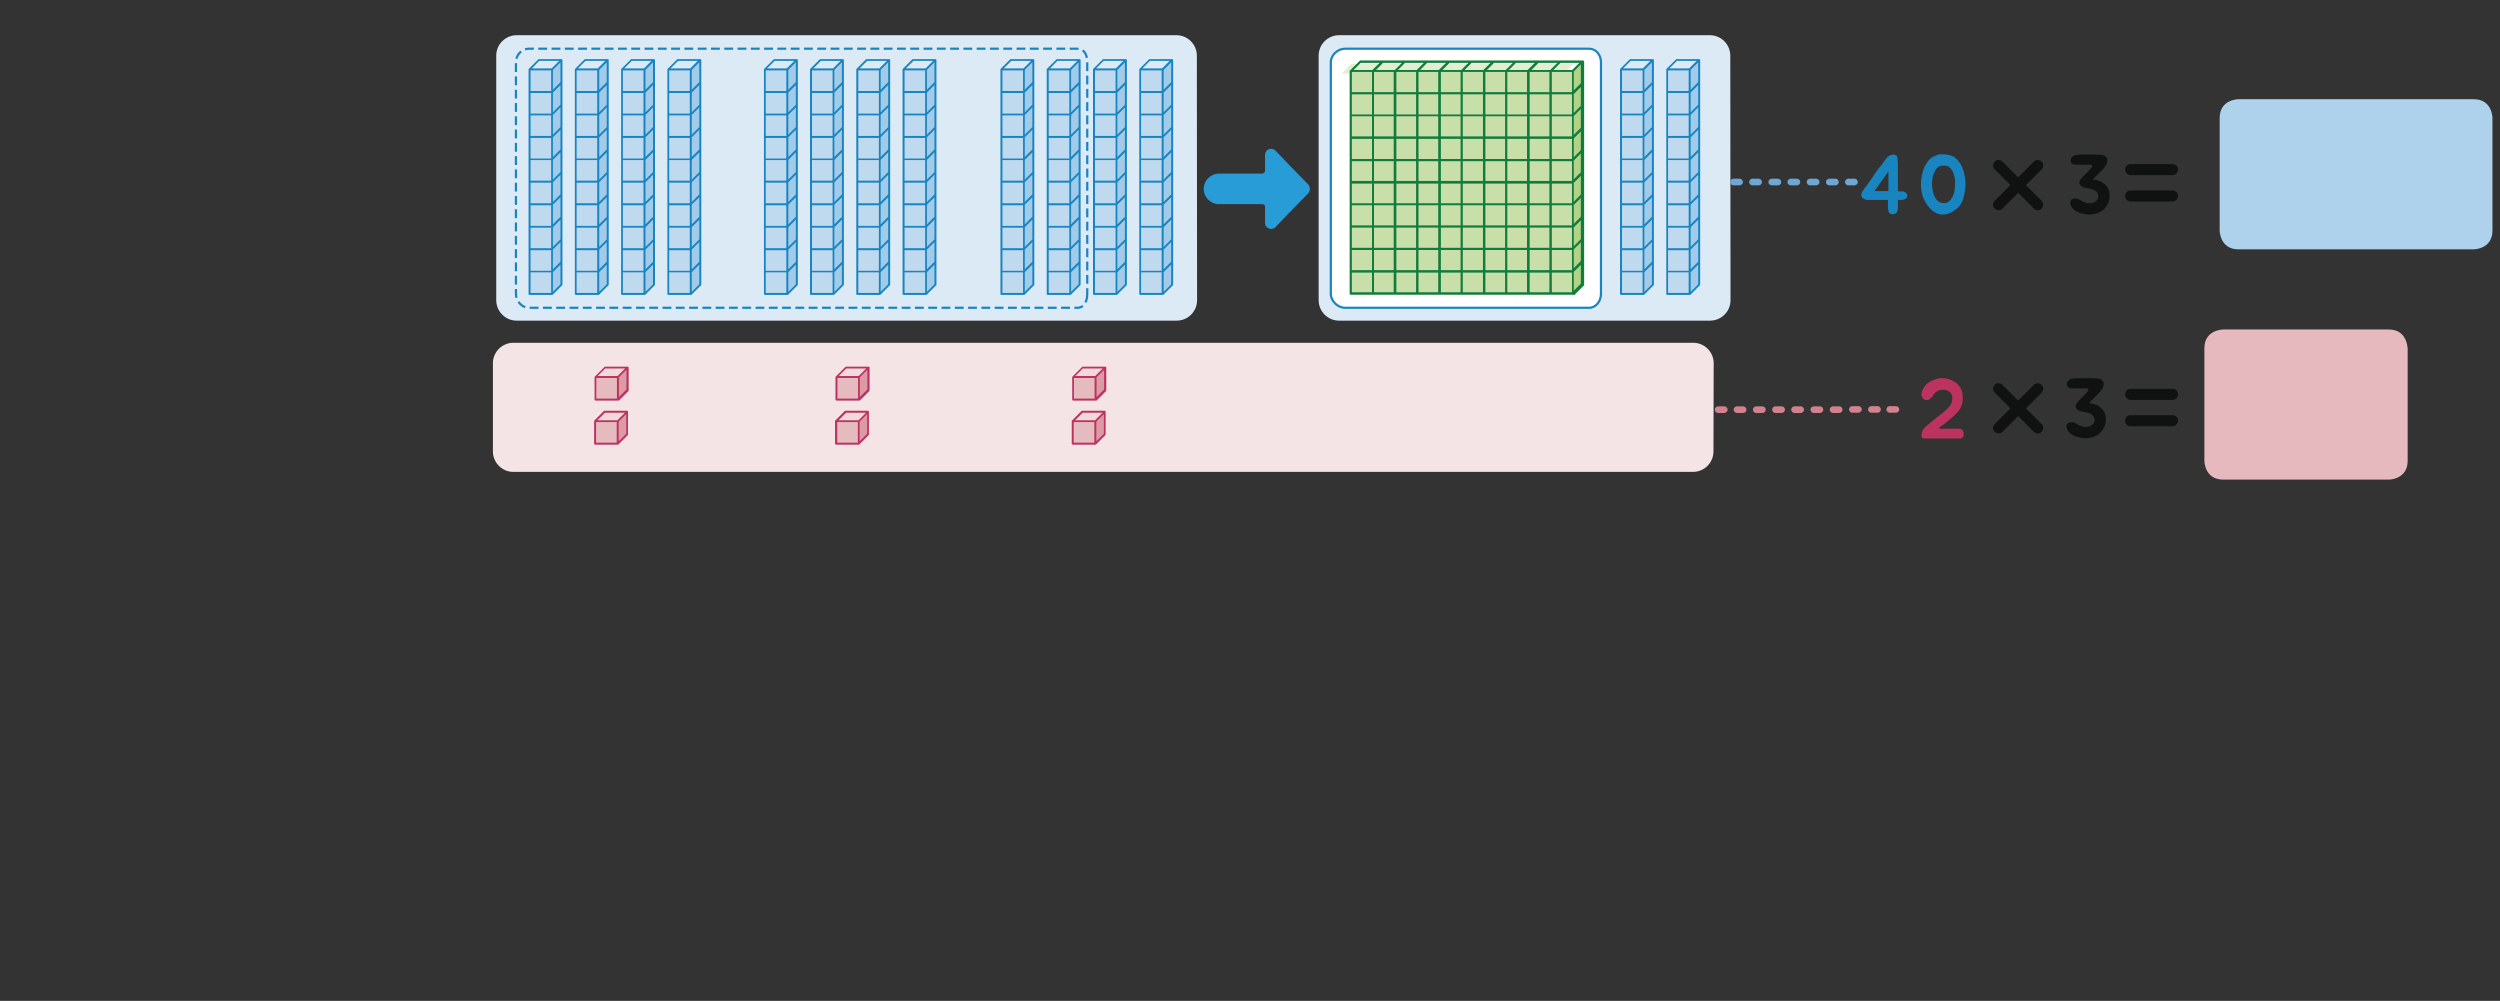 <?xml version="1.0" encoding="utf-8"?>
<!-- Generator: Adobe Illustrator 23.0.0, SVG Export Plug-In . SVG Version: 6.00 Build 0)  -->
<svg version="1.1" id="Layer_1" xmlns="http://www.w3.org/2000/svg" xmlns:xlink="http://www.w3.org/1999/xlink" x="0px" y="0px"
	 width="1129px" height="452px" viewBox="0 0 1129 452" style="enable-background:new 0 0 1129 452;" xml:space="preserve">
<rect x="0" y="0" width="1129" height="452" fill="#333333" stroke="none"/>
<path style="fill:#F4E4E5;" d="M773.8,203.9c0,5.1-4.2,9.2-9.2,9.2H231.8c-5.1,0-9.2-4.2-9.2-9.2V164c0-5.1,4.2-9.2,9.2-9.2h532.9
	c5.1,0,9.2,4.2,9.2,9.2L773.8,203.9L773.8,203.9z"/>
<path style="fill:#DCEAF6;" d="M540.6,135.6c0,5.1-4.2,9.2-9.2,9.2H233.3c-5.1,0-9.2-4.2-9.2-9.2V25.1c0-5.1,4.2-9.2,9.2-9.2h298
	c5.1,0,9.2,4.2,9.2,9.2L540.6,135.6L540.6,135.6L540.6,135.6z"/>
<path style="fill:#DCEAF6;" d="M781.5,135.6c0,5.1-4.2,9.2-9.2,9.2H604.7c-5.1,0-9.2-4.2-9.2-9.2V25.1c0-5.1,4.2-9.2,9.2-9.2h167.5
	c5.1,0,9.2,4.2,9.2,9.2L781.5,135.6L781.5,135.6z"/>
<g>
	<rect x="268.7" y="190.2" style="fill:#E5BBBF;" width="10.2" height="10.2"/>
	<polygon style="fill:#DA9BA5;" points="278.9,200.4 283.2,196.1 283.2,185.9 278.9,190.2 	"/>
	<polygon style="fill:#F0DADB;" points="278.9,190.2 283.2,185.9 273,185.9 268.7,190.2 	"/>
	<path style="fill:#BD3360;" d="M278.9,200.8L278.9,200.8h-10.2c-0.2,0-0.4-0.2-0.4-0.4v-10.2c0-0.1,0-0.2,0.1-0.3l4.3-4.3
		c0.1-0.1,0.2-0.1,0.3-0.1h10.2c0.2,0,0.3,0.1,0.4,0.3c0,0.1,0,0.1,0,0.2l0,0v10.2c0,0.1,0,0.2-0.1,0.3l-4.3,4.3l0,0l0,0l0,0
		C279.2,200.8,279.1,200.8,278.9,200.8C279,200.8,279,200.8,278.9,200.8L278.9,200.8C279,200.8,279,200.8,278.9,200.8z M269.2,199.9
		h9.3v-9.3h-9.3V199.9z M279.4,190.4v8.9l3.4-3.4V187L279.4,190.4z M270.8,189.8h8l3.4-3.4h-9l-3.4,3.4H270.8z"/>
	<rect x="268.9" y="170.2" style="fill:#E5BBBF;" width="10.2" height="10.2"/>
	<polygon style="fill:#DA9BA5;" points="279.1,180.4 283.4,176.1 283.4,165.9 279.1,170.2 	"/>
	<polygon style="fill:#F0DADB;" points="279.1,170.2 283.4,165.9 273.2,165.9 268.9,170.2 	"/>
	<path style="fill:#BD3360;" d="M279.1,180.9L279.1,180.9h-10.2c-0.2,0-0.4-0.2-0.4-0.4v-10.2l0,0l0,0c0-0.1,0.1-0.3,0.2-0.3
		l4.3-4.3c0.1-0.1,0.2-0.1,0.3-0.1h10.2c0.2,0,0.3,0.1,0.4,0.3c0,0.1,0,0.1,0,0.2l0,0v10.2c0,0.1,0,0.2-0.1,0.3l-4.3,4.3
		c0,0,0,0-0.1,0.1l0,0l0,0C279.3,180.8,279.2,180.9,279.1,180.9L279.1,180.9z M269.3,180h9.3v-9.3h-9.3V180z M279.5,170.4v8.9
		l3.4-3.4V167L279.5,170.4z M269.9,169.8h9l3.4-3.4h-9L269.9,169.8z"/>
</g>
<g>
	<rect x="377.6" y="190.2" style="fill:#E5BBBF;" width="10.2" height="10.2"/>
	<polygon style="fill:#DA9BA5;" points="387.7,200.4 392,196.1 392,185.9 387.7,190.2 	"/>
	<polygon style="fill:#F0DADB;" points="387.7,190.2 392,185.9 381.9,185.9 377.6,190.2 	"/>
	<path style="fill:#BD3360;" d="M387.7,200.8L387.7,200.8h-10.2c-0.2,0-0.4-0.2-0.4-0.4v-10.2c0-0.1,0-0.2,0.1-0.3l4.3-4.3
		c0.1-0.1,0.2-0.1,0.3-0.1H392c0.2,0,0.3,0.1,0.4,0.3c0,0.1,0,0.1,0,0.2l0,0v10.2c0,0.1,0,0.2-0.1,0.3l-4.3,4.3l0,0l0,0l0,0
		C388,200.8,387.9,200.8,387.7,200.8C387.8,200.8,387.8,200.8,387.7,200.8L387.7,200.8C387.8,200.8,387.8,200.8,387.7,200.8z
		 M378.1,199.9h9.3v-9.3h-9.3V199.9z M388.2,190.4v8.9l3.4-3.4V187L388.2,190.4z M379.7,189.8h8l3.4-3.4h-9l-3.4,3.4H379.7z"/>
	<rect x="377.8" y="170.2" style="fill:#E5BBBF;" width="10.2" height="10.2"/>
	<polygon style="fill:#DA9BA5;" points="387.9,180.4 392.2,176.1 392.2,165.9 387.9,170.2 	"/>
	<polygon style="fill:#F0DADB;" points="387.9,170.2 392.2,165.9 382.1,165.9 377.8,170.2 	"/>
	<path style="fill:#BD3360;" d="M387.9,180.9L387.9,180.9h-10.2c-0.2,0-0.4-0.2-0.4-0.4v-10.2l0,0l0,0c0-0.1,0.1-0.3,0.2-0.3
		l4.3-4.3c0.1-0.1,0.2-0.1,0.3-0.1h10.2c0.2,0,0.3,0.1,0.4,0.3c0,0.1,0,0.1,0,0.2l0,0v10.2c0,0.1,0,0.2-0.1,0.3l-4.3,4.3
		c0,0,0,0-0.1,0.1l0,0l0,0C388.1,180.8,388,180.9,387.9,180.9L387.9,180.9z M378.2,180h9.3v-9.3h-9.3V180z M388.3,170.4v8.9l3.4-3.4
		V167L388.3,170.4z M378.8,169.8h9l3.4-3.4h-9L378.8,169.8z"/>
</g>
<g>
	<rect x="484.4" y="190.2" style="fill:#E5BBBF;" width="10.2" height="10.2"/>
	<polygon style="fill:#DA9BA5;" points="494.6,200.4 498.9,196.1 498.9,185.9 494.6,190.2 	"/>
	<polygon style="fill:#F0DADB;" points="494.6,190.2 498.9,185.9 488.7,185.9 484.4,190.2 	"/>
	<path style="fill:#BD3360;" d="M494.6,200.8L494.6,200.8h-10.2c-0.2,0-0.4-0.2-0.4-0.4v-10.2c0-0.1,0-0.2,0.1-0.3l4.3-4.3
		c0.1-0.1,0.2-0.1,0.3-0.1h10.2c0.2,0,0.3,0.1,0.4,0.3c0,0.1,0,0.1,0,0.2l0,0v10.2c0,0.1,0,0.2-0.1,0.3l-4.3,4.3l0,0l0,0l0,0
		C494.9,200.8,494.8,200.8,494.6,200.8C494.7,200.8,494.7,200.8,494.6,200.8L494.6,200.8C494.7,200.8,494.7,200.8,494.6,200.8z
		 M484.9,199.9h9.3v-9.3h-9.3V199.9z M495.1,190.4v8.9l3.4-3.4V187L495.1,190.4z M486.5,189.8h8l3.4-3.4h-9l-3.4,3.4H486.5z"/>
	<rect x="484.6" y="170.2" style="fill:#E5BBBF;" width="10.2" height="10.2"/>
	<polygon style="fill:#DA9BA5;" points="494.8,180.4 499.1,176.1 499.1,165.9 494.8,170.2 	"/>
	<polygon style="fill:#F0DADB;" points="494.8,170.2 499.1,165.9 488.9,165.9 484.6,170.2 	"/>
	<path style="fill:#BD3360;" d="M494.8,180.9L494.8,180.9h-10.2c-0.2,0-0.4-0.2-0.4-0.4v-10.2l0,0l0,0c0-0.1,0.1-0.3,0.2-0.3
		l4.3-4.3c0.1-0.1,0.2-0.1,0.3-0.1h10.2c0.2,0,0.3,0.1,0.4,0.3c0,0.1,0,0.1,0,0.2l0,0v10.2c0,0.1,0,0.2-0.1,0.3l-4.3,4.3
		c0,0,0,0-0.1,0.1l0,0l0,0C495,180.8,494.9,180.9,494.8,180.9L494.8,180.9z M485,180h9.3v-9.3H485V180z M495.2,170.4v8.9l3.4-3.4
		V167L495.2,170.4z M485.6,169.8h9l3.4-3.4h-9L485.6,169.8z"/>
</g>
<path style="fill:#AFD2EC;" d="M1117.1,44.8h-106.2c0,0-8.5,0-8.5,8.5v50.8c0,0,0,8.5,8.5,8.5h106.2c0,0,8.5,0,8.5-8.5V53.3
	C1125.6,53.3,1125.6,44.8,1117.1,44.8"/>
<path style="fill:#E5B9BE;" d="M1078.8,148.8H1004c0,0-8.5,0-8.5,8.5v50.8c0,0,0,8.5,8.5,8.5h74.8c0,0,8.5,0,8.5-8.5v-50.8
	C1087.2,157.3,1087.2,148.8,1078.8,148.8"/>
<path style="fill:#6EA7D4;" d="M837.5,83.7h-2.8c-0.8,0-1.5-0.7-1.5-1.5s0.7-1.5,1.5-1.5h2.8c0.8,0,1.5,0.7,1.5,1.5
	S838.3,83.7,837.5,83.7z M828.9,83.7h-2.8c-0.8,0-1.5-0.7-1.5-1.5s0.7-1.5,1.5-1.5h2.8c0.8,0,1.5,0.7,1.5,1.5S829.7,83.7,828.9,83.7
	z M820.2,83.7h-2.8c-0.8,0-1.5-0.7-1.5-1.5s0.7-1.5,1.5-1.5h2.8c0.8,0,1.5,0.7,1.5,1.5S821,83.7,820.2,83.7z M811.5,83.7h-2.8
	c-0.8,0-1.5-0.7-1.5-1.5s0.7-1.5,1.5-1.5h2.8c0.8,0,1.5,0.7,1.5,1.5S812.3,83.7,811.5,83.7z M802.9,83.7h-2.8
	c-0.8,0-1.5-0.7-1.5-1.5s0.7-1.5,1.5-1.5h2.8c0.8,0,1.5,0.7,1.5,1.5S803.8,83.7,802.9,83.7z M794.2,83.7h-2.8
	c-0.8,0-1.5-0.7-1.5-1.5s0.7-1.5,1.5-1.5h2.8c0.8,0,1.5,0.7,1.5,1.5S795.1,83.7,794.2,83.7z M785.6,83.7h-2.8
	c-0.8,0-1.5-0.7-1.5-1.5s0.7-1.5,1.5-1.5h2.8c0.8,0,1.5,0.7,1.5,1.5S786.4,83.7,785.6,83.7z"/>
<path style="fill:#D1828E;" d="M830.6,186.5h-2.8c-0.8,0-1.5-0.7-1.5-1.5s0.7-1.5,1.5-1.5h2.8c0.8,0,1.5,0.7,1.5,1.5
	S831.4,186.5,830.6,186.5z M821.9,186.5h-2.8c-0.8,0-1.5-0.7-1.5-1.5s0.7-1.5,1.5-1.5h2.8c0.8,0,1.5,0.7,1.5,1.5
	S822.7,186.5,821.9,186.5z M813.2,186.5h-2.8c-0.8,0-1.5-0.7-1.5-1.5s0.7-1.5,1.5-1.5h2.8c0.8,0,1.5,0.7,1.5,1.5
	S814,186.5,813.2,186.5z M804.6,186.5h-2.8c-0.8,0-1.5-0.7-1.5-1.5s0.7-1.5,1.5-1.5h2.8c0.8,0,1.5,0.7,1.5,1.5
	S805.4,186.5,804.6,186.5z M795.9,186.5h-2.8c-0.8,0-1.5-0.7-1.5-1.5s0.7-1.5,1.5-1.5h2.8c0.8,0,1.5,0.7,1.5,1.5
	S796.8,186.5,795.9,186.5z M787.2,186.5h-2.8c-0.8,0-1.5-0.7-1.5-1.5s0.7-1.5,1.5-1.5h2.8c0.8,0,1.5,0.7,1.5,1.5
	S788.1,186.5,787.2,186.5z M778.7,186.5h-2.8c-0.8,0-1.5-0.7-1.5-1.5s0.7-1.5,1.5-1.5h2.8c0.8,0,1.5,0.7,1.5,1.5
	S779.5,186.5,778.7,186.5z"/>
<g>
	<g>
		<g>
			<path style="fill:#101111;" d="M981.1,79.1h-18.9c-1.4,0-2.5-1.1-2.5-2.5l0,0c0-1.4,1.1-2.5,2.5-2.5h18.9c1.4,0,2.5,1.1,2.5,2.5
				l0,0C983.5,78,982.5,79.1,981.1,79.1z"/>
		</g>
		<g>
			<path style="fill:#101111;" d="M981.1,91h-18.9c-1.4,0-2.5-1.1-2.5-2.5l0,0c0-1.4,1.1-2.5,2.5-2.5h18.9c1.4,0,2.5,1.1,2.5,2.5
				l0,0C983.5,89.9,982.5,91,981.1,91z"/>
		</g>
	</g>
</g>
<g>
	<g>
		<g>
			<path style="fill:#101111;" d="M981.1,180.6h-18.9c-1.4,0-2.5-1.1-2.5-2.5l0,0c0-1.4,1.1-2.5,2.5-2.5h18.9c1.4,0,2.5,1.1,2.5,2.5
				l0,0C983.5,179.5,982.5,180.6,981.1,180.6z"/>
		</g>
		<g>
			<path style="fill:#101111;" d="M981.1,192.5h-18.9c-1.4,0-2.5-1.1-2.5-2.5l0,0c0-1.4,1.1-2.5,2.5-2.5h18.9c1.4,0,2.5,1.1,2.5,2.5
				l0,0C983.5,191.4,982.5,192.5,981.1,192.5z"/>
		</g>
	</g>
</g>
<path style="fill:#101111;" d="M914.9,83.6l7.1-7.1c1-1,1-2.6,0-3.5s-2.6-1-3.5,0l-7.1,7.1l-7.1-7.1c-1-1-2.6-1-3.5,0s-1,2.6,0,3.5
	l7.1,7.1l-7.1,7.1c-1,1-1,2.6,0,3.5s2.6,1,3.5,0l7.1-7.1l7.1,7.1c1,1,2.6,1,3.5,0s1-2.6,0-3.5L914.9,83.6z"/>
<path style="fill:#101111;" d="M914.9,184.4l7.1-7.1c1-1,1-2.6,0-3.5s-2.6-1-3.5,0l-7.1,7.1l-7.1-7.1c-1-1-2.6-1-3.5,0s-1,2.6,0,3.5
	l7.1,7.1l-7.1,7.1c-1,1-1,2.6,0,3.5s2.6,1,3.5,0l7.1-7.1l7.1,7.1c1,1,2.6,1,3.5,0s1-2.6,0-3.5L914.9,184.4z"/>
<path style="fill:none;stroke:#1884C0;stroke-miterlimit:10;stroke-dasharray:4,2;" d="M491,132.7c0,3.3-1.3,6.3-4.5,6.3H238.9
	c-3.2,0-5.9-3-5.9-6.3V28.1c0-3.3,2.6-6.1,5.9-6.1h247.6c3.2,0,4.5,2.8,4.5,6.1V132.7z"/>
<path style="fill:#FFFFFF;stroke:#1884C0;stroke-miterlimit:10;" d="M723,132.7c0,3.3-2.2,6.3-5.4,6.3H607.4c-3.2,0-6.4-3-6.4-6.3
	V28.1c0-3.3,3.2-6.1,6.4-6.1h110.2c3.2,0,5.4,2.8,5.4,6.1L723,132.7L723,132.7z"/>
<g>
	<rect x="732.1" y="31.4" style="fill:#BFDAEF;" width="10.2" height="101.4"/>
	<polygon style="fill:#A1CBE8;" points="742.1,132.8 746.4,128.6 746.4,27.2 742.1,31.4 	"/>
	<polygon style="fill:#DCEAF6;" points="742.8,31.4 747.1,27.2 737,27.2 732.8,31.4 	"/>
	<path style="fill:#1884C0;" d="M742.1,133.2H732c-0.2,0-0.4-0.2-0.4-0.4V31.4c0-0.1,0-0.2,0.1-0.3l4.3-4.3c0.1-0.1,0.2-0.1,0.3-0.1
		l0,0h10.2c0.2,0,0.4,0.2,0.4,0.4v101.4c0,0.1,0,0.2-0.1,0.3l-4.3,4.3C742.4,133.2,742.3,133.2,742.1,133.2z M732.5,132.3h9.3V123
		h-9.3V132.3z M742.6,122.9v8.9l3.4-3.4v-8.9L742.6,122.9z M732.5,122.3h9.3V113h-9.3V122.3z M742.6,112.7v8.9l3.4-3.4v-8.9
		L742.6,112.7z M732.5,112.1h9.3v-9.3h-9.3V112.1z M742.6,102.6v8.9l3.4-3.4v-8.9L742.6,102.6z M732.5,102h9.3v-9.3h-9.3V102z
		 M742.6,92.4v8.9l3.4-3.4v-8.8L742.6,92.4z M732.5,91.8h9.3v-9.3h-9.3V91.8z M742.6,82.3v8.9l3.4-3.4v-8.9L742.6,82.3z M732.5,81.6
		h9.3v-9.3h-9.3V81.6z M742.6,72.2v8.9l3.4-3.4v-8.9L742.6,72.2z M732.5,71.6h9.3v-9.3h-9.3V71.6z M742.6,62v8.9l3.4-3.4v-8.9
		L742.6,62z M732.5,61.4h9.3v-9.3h-9.3V61.4z M742.6,51.9v8.9l3.4-3.4v-8.9L742.6,51.9z M732.5,51.3h9.3V42h-9.3V51.3z M742.6,41.8
		v8.9l3.4-3.4v-8.9L742.6,41.8z M732.5,41.1h9.3v-9.3h-9.3V41.1z M742.6,31.6v8.9l3.4-3.4v-8.9L742.6,31.6z M733,30.9h8.9l3.4-3.4
		h-8.9L733,30.9z"/>
</g>
<g>
	<rect x="752.9" y="31.4" style="fill:#BFDAEF;" width="10.2" height="101.4"/>
	<polygon style="fill:#A1CBE8;" points="763,132.8 767.3,128.6 767.3,27.2 763,31.4 	"/>
	<polygon style="fill:#DCEAF6;" points="763.7,31.4 768,27.2 757.9,27.2 753.7,31.4 	"/>
	<path style="fill:#1884C0;" d="M763,133.2h-10.1c-0.2,0-0.4-0.2-0.4-0.4V31.4c0-0.1,0-0.2,0.1-0.3l4.3-4.3c0.1-0.1,0.2-0.1,0.3-0.1
		l0,0h10.2c0.2,0,0.4,0.2,0.4,0.4v101.4c0,0.1,0,0.2-0.1,0.3l-4.3,4.3C763.3,133.2,763.2,133.2,763,133.2z M753.3,132.3h9.3V123
		h-9.3V132.3z M763.5,122.9v8.9l3.4-3.4v-8.9L763.5,122.9z M753.3,122.3h9.3V113h-9.3V122.3z M763.5,112.7v8.9l3.4-3.4v-8.9
		L763.5,112.7z M753.3,112.1h9.3v-9.3h-9.3V112.1z M763.5,102.6v8.9l3.4-3.4v-8.9L763.5,102.6z M753.3,102h9.3v-9.3h-9.3V102z
		 M763.5,92.4v8.9l3.4-3.4v-8.8L763.5,92.4z M753.3,91.8h9.3v-9.3h-9.3V91.8z M763.5,82.3v8.9l3.4-3.4v-8.9L763.5,82.3z M753.3,81.6
		h9.3v-9.3h-9.3V81.6z M763.5,72.2v8.9l3.4-3.4v-8.9L763.5,72.2z M753.3,71.6h9.3v-9.3h-9.3V71.6z M763.5,62v8.9l3.4-3.4v-8.9
		L763.5,62z M753.3,61.4h9.3v-9.3h-9.3V61.4z M763.5,51.9v8.9l3.4-3.4v-8.9L763.5,51.9z M753.3,51.3h9.3V42h-9.3V51.3z M763.5,41.8
		v8.9l3.4-3.4v-8.9L763.5,41.8z M753.3,41.1h9.3v-9.3h-9.3V41.1z M763.5,31.6v8.9l3.4-3.4v-8.9L763.5,31.6z M753.9,30.9h8.9l3.4-3.4
		h-8.9L753.9,30.9z"/>
</g>
<g>
	<polygon style="fill:#E2EED2;" points="706.2,33.2 710.5,28.9 610.1,28.9 606,33.2 	"/>
</g>
<g>
	<g>
		<rect x="610" y="32.2" style="fill:#C9DFAA;" width="100.4" height="100.4"/>
	</g>
	<g>
		<polygon style="fill:#B3D286;" points="710.2,132.5 714.5,128.3 714.5,27.9 710.2,32.2 		"/>
	</g>
	<g>
		<path style="fill:#117C3C;" d="M710.2,133.1H610c-0.4,0-0.5-0.2-0.5-0.5V32.2l0,0c0-0.2,0-0.4,0.2-0.4l0,0l0,0l0,0l0,0l0,0
			l4.3-4.3c0.2-0.2,0.2-0.2,0.4-0.2h100.4h0.2l0,0l0,0c0,0,0.2,0,0.2,0.2l0,0l0,0l0,0l0,0l0,0l0,0l0,0l0,0l0,0l0,0l0,0l0,0l0,0
			c0,0,0,0.2,0.2,0.2l0,0l0,0v0.2l0,0l0,0l0,0l0,0l0,0l0,0v30.2l0,0v10.1l0,0v50.3l0,0v10.1c0,0.2,0,0.4-0.2,0.4l-4.3,4.3
			C710.6,133.1,710.4,133.1,710.2,133.1L710.2,133.1z M700.8,132h9.1v-8.9h-9.1V132z M690.8,132h8.9v-8.9h-8.9V132z M680.7,132h8.9
			v-8.9h-8.9V132z M670.8,132h8.9v-8.9h-8.9V132z M660.6,132h9.1v-8.9h-9.1V132z M650.7,132h8.9v-8.9h-8.9V132z M640.6,132h8.9v-8.9
			h-8.9V132z M630.6,132h8.9v-8.9h-8.9V132z M620.5,132h8.9v-8.9h-8.9V132z M610.5,132h9.1v-8.9h-9.1V132z M710.7,122.8v8.5l3.2-3.2
			v-8.5L710.7,122.8z M700.8,122h9.1v-9.1h-9.1V122z M690.8,122h8.9v-9.1h-8.9V122z M680.7,122h8.9v-9.1h-8.9V122z M670.8,122h8.9
			v-9.1h-8.9V122z M660.6,122h9.1v-9.1h-9.1V122z M650.7,122h8.9v-9.1h-8.9V122z M640.6,122h8.9v-9.1h-8.9V122z M630.6,122h8.9v-9.1
			h-8.9V122z M620.5,122h8.9v-9.1h-8.9V122z M610.5,122h9.1v-9.1h-9.1V122z M710.7,112.6v8.5l3.2-3.2v-8.5L710.7,112.6z
			 M700.8,111.9h9.1v-9.1h-9.1V111.9z M690.8,111.9h8.9v-9.1h-8.9V111.9z M680.7,111.9h8.9v-9.1h-8.9V111.9z M670.8,111.9h8.9v-9.1
			h-8.9V111.9z M660.6,111.9h9.1v-9.1h-9.1V111.9z M650.7,111.9h8.9v-9.1h-8.9V111.9z M640.6,111.9h8.9v-9.1h-8.9V111.9z
			 M630.6,111.9h8.9v-9.1h-8.9V111.9z M620.5,111.9h8.9v-9.1h-8.9V111.9z M610.5,111.9h9.1v-9.1h-9.1V111.9z M710.7,102.7v8.5
			l3.2-3.2v-8.5L710.7,102.7z M700.8,101.8h9.1v-9.1h-9.1V101.8z M690.8,101.8h8.9v-9.1h-8.9V101.8z M680.7,101.8h8.9v-9.1h-8.9
			V101.8z M670.8,101.8h8.9v-9.1h-8.9V101.8z M660.6,101.8h9.1v-9.1h-9.1V101.8z M650.7,101.8h8.9v-9.1h-8.9V101.8z M640.6,101.8
			h8.9v-9.1h-8.9V101.8z M630.6,101.8h8.9v-9.1h-8.9V101.8z M620.5,101.8h8.9v-9.1h-8.9V101.8z M610.5,101.8h9.1v-9.1h-9.1V101.8z
			 M710.7,92.6v8.5l3.2-3.2v-8.5L710.7,92.6z M700.8,91.8h9.1v-8.9h-9.1V91.8z M690.8,91.8h8.9v-8.9h-8.9V91.8z M680.7,91.8h8.9
			v-8.9h-8.9V91.8z M670.8,91.8h8.9v-8.9h-8.9V91.8z M660.6,91.8h9.1v-8.9h-9.1V91.8z M650.7,91.8h8.9v-8.9h-8.9V91.8z M640.6,91.8
			h8.9v-8.9h-8.9V91.8z M630.6,91.8h8.9v-8.9h-8.9V91.8z M620.5,91.8h8.9v-8.9h-8.9V91.8z M610.5,91.8h9.1v-8.9h-9.1V91.8z
			 M710.7,82.6v8.5l3.2-3.2v-8.5L710.7,82.6z M700.8,81.7h9.1v-8.9h-9.1V81.7z M690.8,81.7h8.9v-8.9h-8.9V81.7z M680.7,81.7h8.9
			v-8.9h-8.9V81.7z M670.8,81.7h8.9v-8.9h-8.9V81.7z M660.6,81.7h9.1v-8.9h-9.1V81.7z M650.7,81.7h8.9v-8.9h-8.9V81.7z M640.6,81.7
			h8.9v-8.9h-8.9V81.7z M630.6,81.7h8.9v-8.9h-8.9V81.7z M620.5,81.7h8.9v-8.9h-8.9V81.7z M610.5,81.7h9.1v-8.9h-9.1V81.7z
			 M710.7,72.5V81l3.2-3.2v-8.5L710.7,72.5z M700.8,71.8h9.1v-9.1h-9.1V71.8z M690.8,71.8h8.9v-9.1h-8.9V71.8z M680.7,71.8h8.9v-9.1
			h-8.9V71.8z M670.8,71.8h8.9v-9.1h-8.9V71.8z M660.6,71.8h9.1v-9.1h-9.1V71.8z M650.7,71.8h8.9v-9.1h-8.9V71.8z M640.6,71.8h8.9
			v-9.1h-8.9V71.8z M630.6,71.8h8.9v-9.1h-8.9V71.8z M620.5,71.8h8.9v-9.1h-8.9V71.8z M610.5,71.8h9.1v-9.1h-9.1V71.8z M710.7,62.5
			V71l3.2-3.2v-8.5L710.7,62.5z M700.8,61.6h9.1v-9.1h-9.1V61.6z M690.8,61.6h8.9v-9.1h-8.9V61.6z M680.7,61.6h8.9v-9.1h-8.9V61.6z
			 M670.8,61.6h8.9v-9.1h-8.9V61.6z M660.6,61.6h9.1v-9.1h-9.1V61.6z M650.7,61.6h8.9v-9.1h-8.9V61.6z M640.6,61.6h8.9v-9.1h-8.9
			V61.6z M630.6,61.6h8.9v-9.1h-8.9V61.6z M620.5,61.6h8.9v-9.1h-8.9V61.6z M610.5,61.6h9.1v-9.1h-9.1V61.6z M710.7,52.4v8.5
			l3.2-3.2v-8.5L710.7,52.4z M700.8,51.7h9.1v-9.1h-9.1V51.7z M690.8,51.7h8.9v-9.1h-8.9V51.7z M680.7,51.7h8.9v-9.1h-8.9V51.7z
			 M670.8,51.7h8.9v-9.1h-8.9V51.7z M660.6,51.7h9.1v-9.1h-9.1V51.7z M650.7,51.7h8.9v-9.1h-8.9V51.7z M640.6,51.7h8.9v-9.1h-8.9
			V51.7z M630.6,51.7h8.9v-9.1h-8.9V51.7z M620.5,51.7h8.9v-9.1h-8.9V51.7z M610.5,51.7h9.1v-9.1h-9.1V51.7z M710.7,42.5V51l3.2-3.2
			v-8.5L710.7,42.5z M700.8,41.6h9.1v-9.1h-9.1V41.6z M690.8,41.6h8.9v-9.1h-8.9V41.6z M680.7,41.6h8.9v-9.1h-8.9V41.6z M670.8,41.6
			h8.9v-9.1h-8.9V41.6z M660.6,41.6h9.1v-9.1h-9.1V41.6z M650.7,41.6h8.9v-9.1h-8.9V41.6z M640.6,41.6h8.9v-9.1h-8.9V41.6z
			 M630.6,41.6h8.9v-9.1h-8.9V41.6z M620.5,41.6h8.9v-9.1h-8.9V41.6z M610.5,41.6h9.1v-9.1h-9.1V41.6z M710.7,32.3v8.5l3.2-3.2v-8.5
			L710.7,32.3z M701.5,31.6h8.5l3.2-3.2h-8.5L701.5,31.6z M691.6,31.6h8.5l3.2-3.2h-8.5L691.6,31.6z M681.4,31.6h8.5l3.2-3.2h-8.5
			L681.4,31.6z M671.5,31.6h8.5l3.2-3.2h-8.5L671.5,31.6z M661.4,31.6h8.5l3.2-3.2h-8.5L661.4,31.6z M651.4,31.6h8.5l3.2-3.2h-8.5
			L651.4,31.6z M641.3,31.6h8.5l3.2-3.2h-8.5L641.3,31.6z M631.3,31.6h8.5l3.2-3.2h-8.5L631.3,31.6z M621.4,31.6h8.5l3.2-3.2h-8.5
			L621.4,31.6z M611.3,31.6h8.5l3.2-3.2h-8.5L611.3,31.6z"/>
	</g>
</g>
<g style="enable-background:new    ;">
	<path style="fill:#1884C0;" d="M856.6,70.5c0.2,0.3,0.3,0.6,0.3,1.1c0.1,0.9,0.2,1.8,0.2,2.7c0,0.9,0,1.8,0,2.7c0,1,0,2.1,0,3.1
		s0,2,0,3.1v3.2h1.6c0.3,0,0.6,0,0.9,0.1c0.3,0.1,0.6,0.2,0.8,0.3s0.5,0.3,0.6,0.6c0.2,0.2,0.3,0.5,0.3,0.8c0,0.8-0.3,1.4-0.8,1.6
		c-0.5,0.3-1.1,0.5-1.8,0.5c-0.1,0-0.2,0-0.3,0s-0.3,0-0.5,0s-0.4,0-0.5,0s-0.3,0-0.3-0.1v2.6c0,0.3,0,0.6,0,0.9c0,0.4,0,0.7-0.1,1
		s-0.1,0.7-0.3,1c-0.1,0.3-0.3,0.5-0.6,0.7c-0.1,0.1-0.3,0.1-0.5,0.2c-0.2,0-0.4,0.1-0.6,0.1s-0.4,0-0.7,0c-0.2,0-0.4,0-0.5-0.1
		c-0.5-0.2-0.7-0.5-0.9-1s-0.2-1-0.3-1.4c0-0.1,0-0.3,0-0.7s0-0.9,0-1.3c0-0.5,0-0.9,0-1.3s-0.1-0.6-0.1-0.6h-6.7
		c-0.7,0-1.5,0-2.3,0s-1.5-0.3-2.1-0.7c-0.5-0.3-0.7-0.7-0.8-1.1s0-0.8,0.1-1.2s0.3-0.8,0.6-1.2c0.3-0.4,0.5-0.8,0.8-1.1
		c1-1.3,1.9-2.6,2.8-3.9c0.9-1.3,1.8-2.7,2.7-4c0.5-0.7,1-1.3,1.6-2c0.5-0.6,1.1-1.3,1.5-2c0.4-0.5,0.7-1.1,1.2-1.6
		c0.4-0.6,0.9-1,1.6-1.3c0.6-0.3,1.2-0.4,1.7-0.4S856.3,70.1,856.6,70.5z M852.8,77.4l-6.3,8.9h6.3V77.4z"/>
	<path style="fill:#1884C0;" d="M877.6,96.9c-0.5,0-0.9,0-1.4-0.1s-0.9-0.2-1.4-0.4c-0.7-0.3-1.3-0.7-1.9-1.1
		c-0.6-0.5-1.2-1-1.7-1.6c-1.2-1.4-2.1-3-2.8-4.8c-0.6-1.9-0.9-3.7-0.9-5.7c0-2.6,0.5-5.2,1.5-7.6c0.2-0.4,0.4-0.9,0.7-1.4
		s0.6-0.9,1-1.4c0.4-0.4,0.7-0.8,1.1-1.2c0.4-0.4,0.8-0.6,1.2-0.8c0.6-0.3,1.2-0.5,1.8-0.8c0.8-0.3,1.7-0.4,2.7-0.3
		c1,0,1.9,0.1,2.8,0.3c1.2,0.3,2.2,0.8,3,1.5s1.5,1.6,2.1,2.6s1,2.1,1.4,3.3c0.3,1.2,0.6,2.4,0.7,3.6c0.1,0.8,0.1,1.6,0.1,2.4
		s-0.1,1.6-0.2,2.4c-0.1,0.7-0.2,1.5-0.4,2.2c-0.1,0.7-0.3,1.4-0.5,2.1s-0.5,1.3-0.9,1.9s-0.8,1.2-1.3,1.7c-1,0.9-2,1.7-3.1,2.2
		C880.1,96.5,878.8,96.8,877.6,96.9z M877.5,74.8c-0.4,0-0.7,0-1,0.1s-0.7,0.2-1,0.4c-0.4,0.2-0.7,0.5-0.9,0.8
		c-0.3,0.3-0.5,0.7-0.7,1c-0.5,0.9-0.9,1.9-1.1,2.9c-0.2,1-0.3,2.1-0.3,3.1c0,1.1,0.1,2.2,0.4,3.4c0.2,1.2,0.7,2.2,1.3,3.2
		c0.3,0.5,0.7,0.9,1.1,1.2c0.4,0.3,0.9,0.6,1.5,0.7c0.5,0.1,1,0.2,1.5,0.1c0.5,0,1-0.2,1.5-0.5c0.7-0.5,1.3-1.1,1.7-1.8
		c0.4-0.8,0.8-1.6,1-2.5s0.3-1.8,0.4-2.7c0-0.9,0-1.8,0-2.5s-0.2-1.6-0.4-2.4s-0.5-1.6-0.9-2.3c-0.4-0.7-0.9-1.2-1.6-1.7
		S878.5,74.8,877.5,74.8z"/>
</g>
<g style="enable-background:new    ;">
	<path style="fill:#101111;" d="M935.6,73.8c-0.3-0.3-0.5-0.8-0.5-1.4c0-0.3,0.1-0.5,0.2-0.8c0.1-0.3,0.2-0.5,0.4-0.7
		c0.6-0.5,1.1-0.8,1.8-0.9c0.6-0.1,1.3-0.1,2-0.2c0.6,0,1.1,0,1.6,0s1,0,1.6,0c0.9,0,1.8,0,2.9,0s2,0.1,3,0.1c0.4,0,0.8,0.1,1.1,0.2
		c0.4,0.1,0.7,0.2,1,0.4s0.5,0.4,0.7,0.7c0.2,0.3,0.3,0.7,0.3,1.1c0,0.5,0,1-0.2,1.4c-0.2,0.5-0.4,0.9-0.7,1.3s-0.6,0.8-0.9,1.2
		c-0.3,0.4-0.7,0.7-1,1c-0.6,0.6-1.2,1.2-1.9,1.9c-0.7,0.7-1.3,1.3-1.9,1.9c1,0.1,1.9,0.4,2.9,0.7c0.9,0.3,1.7,0.8,2.4,1.4
		s1.3,1.3,1.7,2.2c0.4,0.9,0.6,1.9,0.6,3.1s-0.2,2.3-0.7,3.4c-0.5,1-1.1,1.9-1.9,2.7s-1.8,1.4-3,1.8c-1.1,0.4-2.4,0.6-3.7,0.6
		c-0.6,0-1.2-0.1-1.9-0.2s-1.3-0.3-2-0.5s-1.3-0.5-1.9-0.8c-0.6-0.3-1.1-0.7-1.5-1.2c-0.3-0.3-0.6-0.7-0.8-1.1s-0.3-0.8-0.4-1.3
		c0-0.4,0-0.8,0.2-1.2c0.2-0.4,0.6-0.6,1.1-0.8c0.4-0.1,0.7-0.2,1.1-0.2c0.4,0,0.7,0.1,1,0.2s0.6,0.3,1,0.5c0.3,0.2,0.6,0.4,0.9,0.5
		c0.9,0.6,1.9,0.9,2.9,1s2-0.1,3-0.7c0.6-0.3,1-0.7,1.2-1.2c0.3-0.5,0.4-1,0.3-1.5c0-0.5-0.2-1-0.5-1.4c-0.3-0.5-0.7-0.8-1.2-1.1
		c-0.5-0.3-1-0.5-1.6-0.6s-1.2-0.2-1.7-0.3s-1.1-0.2-1.7-0.4c-0.5-0.2-1-0.5-1.4-0.9c-0.4-0.5-0.6-1-0.4-1.6
		c0.2-0.6,0.4-1.1,0.9-1.6c0.4-0.5,0.9-1,1.4-1.5s0.9-0.9,1.2-1.2c0.2-0.2,0.4-0.4,0.6-0.6c0.2-0.3,0.5-0.5,0.7-0.8s0.4-0.5,0.6-0.7
		c0.2-0.2,0.3-0.5,0.3-0.7c0.1-0.2,0-0.3-0.1-0.4c-0.2-0.1-0.3-0.1-0.6-0.2c-0.2,0-0.5,0-0.7,0c-0.3,0-0.5,0-0.6,0h-2.5
		c-0.4,0-0.7,0-1.2,0c-0.4,0-0.9,0-1.3,0c-0.4,0-0.9-0.1-1.3-0.2C936.2,74.3,935.9,74.1,935.6,73.8z"/>
</g>
<g style="enable-background:new    ;">
	<path style="fill:#BD3360;" d="M872.1,179.5c-0.4,0.6-0.8,0.9-1.3,1.1c-0.5,0.1-1,0.1-1.5-0.1c-0.5-0.2-0.9-0.5-1.2-1
		s-0.4-1-0.4-1.6c0-0.4,0.1-0.8,0.3-1.3s0.4-0.9,0.7-1.4c0.3-0.4,0.6-0.9,0.9-1.2c0.3-0.4,0.6-0.7,1-1c0.6-0.5,1.3-0.9,2.1-1.2
		s1.6-0.6,2.4-0.8c0.8-0.2,1.7-0.3,2.5-0.2c0.8,0,1.6,0.2,2.4,0.4c2,0.6,3.6,1.6,4.7,3c1.1,1.4,1.7,3.1,1.7,5.3c0,1-0.1,2-0.3,2.8
		s-0.5,1.6-1,2.4s-1.1,1.5-1.9,2.3c-0.8,0.8-1.7,1.6-2.9,2.6c-0.4,0.3-0.8,0.7-1.2,1s-0.8,0.7-1.2,1c-0.1,0.1-0.4,0.3-0.7,0.5
		c-0.4,0.2-0.7,0.4-0.9,0.6c-0.3,0.2-0.4,0.4-0.5,0.6c-0.1,0.2,0.2,0.3,0.6,0.3c0.6,0.1,1,0.1,1.3,0c0.3,0,0.8,0,1.3,0
		c0.7,0,1.3,0,1.9,0s1.3,0,1.9,0c0.3,0,0.5,0,0.8,0s0.6,0,0.9,0s0.6,0.1,0.9,0.1c0.3,0.1,0.5,0.2,0.7,0.4s0.4,0.4,0.5,0.7
		s0.2,0.6,0.2,1s0,0.7-0.1,1s-0.2,0.6-0.4,0.7c-0.3,0.4-0.7,0.6-1.2,0.5c-0.5,0-0.9,0-1.4,0h-13.6c-0.3,0-0.5,0-0.8,0
		s-0.5,0-0.8-0.1c-0.5-0.1-0.7-0.4-0.7-0.7c0-0.4,0-0.7,0-1.1c0-0.6,0.2-1.2,0.5-1.8s0.7-1,1.2-1.5s1-0.9,1.5-1.3
		c0.5-0.4,1-0.8,1.5-1.2c0.7-0.6,1.4-1.2,2.1-1.7c0.8-0.6,1.5-1.2,2.2-1.7c0.9-0.7,1.6-1.4,2.3-2s1.1-1.2,1.5-1.7s0.7-1.1,0.8-1.6
		c0.2-0.5,0.3-1.1,0.3-1.6c0-1.3-0.4-2.3-1.2-3s-1.8-1-3-1c-0.9,0-1.7,0.2-2.5,0.6c-0.8,0.4-1.4,0.9-1.9,1.7
		c-0.2,0.3-0.3,0.6-0.4,0.9S872.2,179.2,872.1,179.5z"/>
</g>
<g style="enable-background:new    ;">
	<path style="fill:#101111;" d="M933.9,174.8c-0.3-0.3-0.5-0.8-0.5-1.4c0-0.3,0.1-0.5,0.2-0.8c0.1-0.3,0.2-0.5,0.4-0.7
		c0.6-0.5,1.1-0.8,1.8-0.9c0.6-0.1,1.3-0.1,2-0.2c0.6,0,1.1,0,1.6,0s1,0,1.6,0c0.9,0,1.8,0,2.9,0s2,0.1,3,0.1c0.4,0,0.8,0.1,1.1,0.2
		c0.4,0.1,0.7,0.2,1,0.4s0.5,0.4,0.7,0.7s0.3,0.7,0.3,1.1c0,0.5,0,1-0.2,1.4c-0.2,0.5-0.4,0.9-0.7,1.3c-0.3,0.4-0.6,0.8-0.9,1.2
		c-0.3,0.4-0.7,0.7-1,1c-0.6,0.6-1.2,1.2-1.9,1.9s-1.3,1.3-1.9,1.9c1,0.1,1.9,0.4,2.9,0.7c0.9,0.3,1.7,0.8,2.4,1.4
		c0.7,0.6,1.3,1.3,1.7,2.2s0.6,1.9,0.6,3.1s-0.2,2.3-0.7,3.4c-0.5,1-1.1,1.9-1.9,2.7s-1.8,1.4-3,1.8c-1.1,0.4-2.4,0.6-3.7,0.6
		c-0.6,0-1.2-0.1-1.9-0.2c-0.7-0.1-1.3-0.3-2-0.5s-1.3-0.5-1.9-0.8c-0.6-0.3-1.1-0.7-1.5-1.2c-0.3-0.3-0.6-0.7-0.8-1.1
		c-0.2-0.4-0.3-0.8-0.4-1.3c0-0.4,0-0.8,0.2-1.2s0.6-0.6,1.1-0.8c0.4-0.1,0.7-0.2,1.1-0.2c0.4,0,0.7,0.1,1,0.2
		c0.3,0.1,0.6,0.3,1,0.5c0.3,0.2,0.6,0.4,0.9,0.5c0.9,0.6,1.9,0.9,2.9,1s2-0.1,3-0.7c0.6-0.3,1-0.7,1.2-1.2c0.3-0.5,0.4-1,0.3-1.5
		c0-0.5-0.2-1-0.5-1.4c-0.3-0.5-0.7-0.8-1.2-1.1s-1-0.5-1.6-0.6s-1.2-0.2-1.7-0.3s-1.1-0.2-1.7-0.4c-0.5-0.2-1-0.5-1.4-0.9
		c-0.4-0.5-0.6-1-0.4-1.6c0.2-0.6,0.4-1.1,0.9-1.6c0.4-0.5,0.9-1,1.4-1.5s0.9-0.9,1.2-1.2c0.2-0.2,0.4-0.4,0.6-0.6
		c0.2-0.3,0.5-0.5,0.7-0.8s0.4-0.5,0.6-0.7c0.2-0.2,0.3-0.5,0.3-0.7c0.1-0.2,0-0.3-0.1-0.4c-0.2-0.1-0.3-0.1-0.6-0.2
		c-0.2,0-0.5,0-0.7,0c-0.3,0-0.5,0-0.6,0h-2.5c-0.4,0-0.7,0-1.2,0c-0.4,0-0.9,0-1.3,0c-0.4,0-0.9-0.1-1.3-0.2
		C934.5,175.2,934.2,175,933.9,174.8z"/>
</g>
<path style="fill:#D1828E;" d="M847.9,186.4h-2.8c-0.8,0-1.5-0.7-1.5-1.5s0.7-1.5,1.5-1.5h2.8c0.8,0,1.5,0.7,1.5,1.5
	S848.7,186.4,847.9,186.4z"/>
<path style="fill:#D1828E;" d="M856.2,186.4h-2.8c-0.8,0-1.5-0.7-1.5-1.5s0.7-1.5,1.5-1.5h2.8c0.8,0,1.5,0.7,1.5,1.5
	S857,186.4,856.2,186.4z"/>
<path style="fill:#D1828E;" d="M839.2,186.4h-2.7c-0.8,0-1.5-0.7-1.5-1.5s0.7-1.5,1.5-1.5h2.8c0.8,0,1.5,0.7,1.5,1.5
	C840.7,185.7,840,186.4,839.2,186.4z"/>
<polygon style="fill:#DCEAF6;" points="279.2,30.9 283.5,26.7 273.3,26.7 269.1,30.9 "/>
<polygon style="fill:#DCEAF6;" points="303,30.9 307.3,26.7 297.2,26.7 293,30.9 "/>
<polygon style="fill:#DCEAF6;" points="326.9,30.9 331.2,26.7 321,26.7 316.8,30.9 "/>
<g>
	<g>
		<rect x="239.2" y="31.4" style="fill:#BFDAEF;" width="10.2" height="101.4"/>
		<polygon style="fill:#A1CBE8;" points="249.2,132.8 253.5,128.6 253.5,27.2 249.2,31.4 		"/>
		<polygon style="fill:#DCEAF6;" points="250,31.4 254.2,27.2 244.1,27.2 239.9,31.4 		"/>
		<path style="fill:#1884C0;" d="M249.2,133.2h-10.1c-0.2,0-0.4-0.2-0.4-0.4V31.4c0-0.1,0-0.2,0.1-0.3l4.3-4.3
			c0.1-0.1,0.2-0.1,0.3-0.1l0,0h10.2c0.2,0,0.4,0.2,0.4,0.4v101.4c0,0.1,0,0.2-0.1,0.3l-4.3,4.3
			C249.5,133.2,249.4,133.2,249.2,133.2z M239.6,132.3h9.3V123h-9.3V132.3z M249.7,122.9v8.9l3.4-3.4v-8.9L249.7,122.9z
			 M239.6,122.3h9.3V113h-9.3V122.3z M249.7,112.7v8.9l3.4-3.4v-8.9L249.7,112.7z M239.6,112.1h9.3v-9.3h-9.3V112.1z M249.7,102.6
			v8.9l3.4-3.4v-8.9L249.7,102.6z M239.6,102h9.3v-9.3h-9.3V102z M249.7,92.4v8.9l3.4-3.4v-8.8L249.7,92.4z M239.6,91.8h9.3v-9.3
			h-9.3V91.8z M249.7,82.3v8.9l3.4-3.4v-8.9L249.7,82.3z M239.6,81.6h9.3v-9.3h-9.3V81.6z M249.7,72.2v8.9l3.4-3.4v-8.9L249.7,72.2z
			 M239.6,71.6h9.3v-9.3h-9.3V71.6z M249.7,62v8.9l3.4-3.4v-8.9L249.7,62z M239.6,61.4h9.3v-9.3h-9.3V61.4z M249.7,51.9v8.9l3.4-3.4
			v-8.9L249.7,51.9z M239.6,51.3h9.3V42h-9.3V51.3z M249.7,41.8v8.9l3.4-3.4v-8.9L249.7,41.8z M239.6,41.1h9.3v-9.3h-9.3V41.1z
			 M249.7,31.6v8.9l3.4-3.4v-8.9L249.7,31.6z M240.2,30.9h8.9l3.4-3.4h-9L240.2,30.9z"/>
	</g>
	<g>
		<rect x="260.1" y="31.4" style="fill:#BFDAEF;" width="10.2" height="101.4"/>
		<polygon style="fill:#A1CBE8;" points="270.1,132.8 274.4,128.6 274.4,27.2 270.1,31.4 		"/>
		<polygon style="fill:#DCEAF6;" points="270.8,31.4 275.1,27.2 265,27.2 260.8,31.4 		"/>
		<path style="fill:#1884C0;" d="M270.1,133.2H260c-0.2,0-0.4-0.2-0.4-0.4V31.4c0-0.1,0-0.2,0.1-0.3l4.3-4.3
			c0.1-0.1,0.2-0.1,0.3-0.1l0,0h10.2c0.2,0,0.4,0.2,0.4,0.4v101.4c0,0.1,0,0.2-0.1,0.3l-4.3,4.3
			C270.4,133.2,270.3,133.2,270.1,133.2z M260.4,132.3h9.3V123h-9.3V132.3z M270.6,122.9v8.9l3.4-3.4v-8.9L270.6,122.9z
			 M260.4,122.3h9.3V113h-9.3V122.3z M270.6,112.7v8.9l3.4-3.4v-8.9L270.6,112.7z M260.4,112.1h9.3v-9.3h-9.3V112.1z M270.6,102.6
			v8.9l3.4-3.4v-8.9L270.6,102.6z M260.4,102h9.3v-9.3h-9.3V102z M270.6,92.4v8.9l3.4-3.4v-8.8L270.6,92.4z M260.4,91.8h9.3v-9.3
			h-9.3V91.8z M270.6,82.3v8.9l3.4-3.4v-8.9L270.6,82.3z M260.4,81.6h9.3v-9.3h-9.3V81.6z M270.6,72.2v8.9l3.4-3.4v-8.9L270.6,72.2z
			 M260.4,71.6h9.3v-9.3h-9.3V71.6z M270.6,62v8.9l3.4-3.4v-8.9L270.6,62z M260.4,61.4h9.3v-9.3h-9.3V61.4z M270.6,51.9v8.9l3.4-3.4
			v-8.9L270.6,51.9z M260.4,51.3h9.3V42h-9.3V51.3z M270.6,41.8v8.9l3.4-3.4v-8.9L270.6,41.8z M260.4,41.1h9.3v-9.3h-9.3V41.1z
			 M270.6,31.6v8.9l3.4-3.4v-8.9L270.6,31.6z M261,30.9h8.9l3.4-3.4h-8.9L261,30.9z"/>
	</g>
	<g>
		<rect x="280.9" y="31.4" style="fill:#BFDAEF;" width="10.2" height="101.4"/>
		<polygon style="fill:#A1CBE8;" points="291,132.8 295.3,128.6 295.3,27.2 291,31.4 		"/>
		<polygon style="fill:#DCEAF6;" points="291.7,31.4 296,27.2 285.9,27.2 281.7,31.4 		"/>
		<path style="fill:#1884C0;" d="M291,133.2h-10.1c-0.2,0-0.4-0.2-0.4-0.4V31.4c0-0.1,0-0.2,0.1-0.3l4.3-4.3
			c0.1-0.1,0.2-0.1,0.3-0.1l0,0h10.2c0.2,0,0.4,0.2,0.4,0.4v101.4c0,0.1,0,0.2-0.1,0.3l-4.3,4.3C291.3,133.2,291.2,133.2,291,133.2z
			 M281.3,132.3h9.3V123h-9.3V132.3z M291.5,122.9v8.9l3.4-3.4v-8.9L291.5,122.9z M281.3,122.3h9.3V113h-9.3V122.3z M291.5,112.7
			v8.9l3.4-3.4v-8.9L291.5,112.7z M281.3,112.1h9.3v-9.3h-9.3V112.1z M291.5,102.6v8.9l3.4-3.4v-8.9L291.5,102.6z M281.3,102h9.3
			v-9.3h-9.3V102z M291.5,92.4v8.9l3.4-3.4v-8.8L291.5,92.4z M281.3,91.8h9.3v-9.3h-9.3V91.8z M291.5,82.3v8.9l3.4-3.4v-8.9
			L291.5,82.3z M281.3,81.6h9.3v-9.3h-9.3V81.6z M291.5,72.2v8.9l3.4-3.4v-8.9L291.5,72.2z M281.3,71.6h9.3v-9.3h-9.3V71.6z
			 M291.5,62v8.9l3.4-3.4v-8.9L291.5,62z M281.3,61.4h9.3v-9.3h-9.3V61.4z M291.5,51.9v8.9l3.4-3.4v-8.9L291.5,51.9z M281.3,51.3
			h9.3V42h-9.3V51.3z M291.5,41.8v8.9l3.4-3.4v-8.9L291.5,41.8z M281.3,41.1h9.3v-9.3h-9.3V41.1z M291.5,31.6v8.9l3.4-3.4v-8.9
			L291.5,31.6z M281.9,30.9h8.9l3.4-3.4h-8.9L281.9,30.9z"/>
	</g>
	<g>
		<rect x="301.8" y="31.4" style="fill:#BFDAEF;" width="10.2" height="101.4"/>
		<polygon style="fill:#A1CBE8;" points="311.9,132.8 316.2,128.6 316.2,27.2 311.9,31.4 		"/>
		<polygon style="fill:#DCEAF6;" points="312.6,31.4 316.9,27.2 306.7,27.2 302.6,31.4 		"/>
		<path style="fill:#1884C0;" d="M311.9,133.2h-10.1c-0.2,0-0.4-0.2-0.4-0.4V31.4c0-0.1,0-0.2,0.1-0.3l4.3-4.3
			c0.1-0.1,0.2-0.1,0.3-0.1l0,0h10.2c0.2,0,0.4,0.2,0.4,0.4v101.4c0,0.1,0,0.2-0.1,0.3l-4.3,4.3
			C312.2,133.2,312.1,133.2,311.9,133.2z M302.2,132.3h9.3V123h-9.3V132.3z M312.4,122.9v8.9l3.4-3.4v-8.9L312.4,122.9z
			 M302.2,122.3h9.3V113h-9.3V122.3z M312.4,112.7v8.9l3.4-3.4v-8.9L312.4,112.7z M302.2,112.1h9.3v-9.3h-9.3V112.1z M312.4,102.6
			v8.9l3.4-3.4v-8.9L312.4,102.6z M302.2,102h9.3v-9.3h-9.3V102z M312.4,92.4v8.9l3.4-3.4v-8.8L312.4,92.4z M302.2,91.8h9.3v-9.3
			h-9.3V91.8z M312.4,82.3v8.9l3.4-3.4v-8.9L312.4,82.3z M302.2,81.6h9.3v-9.3h-9.3V81.6z M312.4,72.2v8.9l3.4-3.4v-8.9L312.4,72.2z
			 M302.2,71.6h9.3v-9.3h-9.3V71.6z M312.4,62v8.9l3.4-3.4v-8.9L312.4,62z M302.2,61.4h9.3v-9.3h-9.3V61.4z M312.4,51.9v8.9l3.4-3.4
			v-8.9L312.4,51.9z M302.2,51.3h9.3V42h-9.3V51.3z M312.4,41.8v8.9l3.4-3.4v-8.9L312.4,41.8z M302.2,41.1h9.3v-9.3h-9.3V41.1z
			 M312.4,31.6v8.9l3.4-3.4v-8.9L312.4,31.6z M302.8,30.9h8.9l3.4-3.4h-8.9L302.8,30.9z"/>
	</g>
</g>
<g>
	<g>
		<rect x="345.4" y="31.4" style="fill:#BFDAEF;" width="10.2" height="101.4"/>
		<polygon style="fill:#A1CBE8;" points="355.5,132.8 359.7,128.6 359.7,27.2 355.5,31.4 		"/>
		<polygon style="fill:#DCEAF6;" points="356.2,31.4 360.5,27.2 350.3,27.2 346.1,31.4 		"/>
		<path style="fill:#1884C0;" d="M355.5,133.2h-10.1c-0.2,0-0.4-0.2-0.4-0.4V31.4c0-0.1,0-0.2,0.1-0.3l4.3-4.3
			c0.1-0.1,0.2-0.1,0.3-0.1l0,0h10.2c0.2,0,0.4,0.2,0.4,0.4v101.4c0,0.1,0,0.2-0.1,0.3l-4.3,4.3
			C355.8,133.2,355.7,133.2,355.5,133.2z M345.8,132.3h9.3V123h-9.3V132.3z M356,122.9v8.9l3.4-3.4v-8.9L356,122.9z M345.8,122.3
			h9.3V113h-9.3V122.3z M356,112.7v8.9l3.4-3.4v-8.9L356,112.7z M345.8,112.1h9.3v-9.3h-9.3V112.1z M356,102.6v8.9l3.4-3.4v-8.9
			L356,102.6z M345.8,102h9.3v-9.3h-9.3V102z M356,92.4v8.9l3.4-3.4v-8.8L356,92.4z M345.8,91.8h9.3v-9.3h-9.3V91.8z M356,82.3v8.9
			l3.4-3.4v-8.9L356,82.3z M345.8,81.6h9.3v-9.3h-9.3V81.6z M356,72.2v8.9l3.4-3.4v-8.9L356,72.2z M345.8,71.6h9.3v-9.3h-9.3V71.6z
			 M356,62v8.9l3.4-3.4v-8.9L356,62z M345.8,61.4h9.3v-9.3h-9.3V61.4z M356,51.9v8.9l3.4-3.4v-8.9L356,51.9z M345.8,51.3h9.3V42
			h-9.3V51.3z M356,41.8v8.9l3.4-3.4v-8.9L356,41.8z M345.8,41.1h9.3v-9.3h-9.3V41.1z M356,31.6v8.9l3.4-3.4v-8.9L356,31.6z
			 M346.4,30.9h8.9l3.4-3.4h-8.9L346.4,30.9z"/>
	</g>
	<g>
		<rect x="366.3" y="31.4" style="fill:#BFDAEF;" width="10.2" height="101.4"/>
		<polygon style="fill:#A1CBE8;" points="376.3,132.8 380.6,128.6 380.6,27.2 376.3,31.4 		"/>
		<polygon style="fill:#DCEAF6;" points="377.1,31.4 381.4,27.2 371.2,27.2 367,31.4 		"/>
		<path style="fill:#1884C0;" d="M376.3,133.2h-10.1c-0.2,0-0.4-0.2-0.4-0.4V31.4c0-0.1,0-0.2,0.1-0.3l4.3-4.3
			c0.1-0.1,0.2-0.1,0.3-0.1l0,0h10.2c0.2,0,0.4,0.2,0.4,0.4v101.4c0,0.1,0,0.2-0.1,0.3l-4.3,4.3
			C376.6,133.2,376.5,133.2,376.3,133.2z M366.7,132.3h9.3V123h-9.3V132.3z M376.8,122.9v8.9l3.4-3.4v-8.9L376.8,122.9z
			 M366.7,122.3h9.3V113h-9.3V122.3z M376.8,112.7v8.9l3.4-3.4v-8.9L376.8,112.7z M366.7,112.1h9.3v-9.3h-9.3V112.1z M376.8,102.6
			v8.9l3.4-3.4v-8.9L376.8,102.6z M366.7,102h9.3v-9.3h-9.3V102z M376.8,92.4v8.9l3.4-3.4v-8.8L376.8,92.4z M366.7,91.8h9.3v-9.3
			h-9.3V91.8z M376.8,82.3v8.9l3.4-3.4v-8.9L376.8,82.3z M366.7,81.6h9.3v-9.3h-9.3V81.6z M376.8,72.2v8.9l3.4-3.4v-8.9L376.8,72.2z
			 M366.7,71.6h9.3v-9.3h-9.3V71.6z M376.8,62v8.9l3.4-3.4v-8.9L376.8,62z M366.7,61.4h9.3v-9.3h-9.3V61.4z M376.8,51.9v8.9l3.4-3.4
			v-8.9L376.8,51.9z M366.7,51.3h9.3V42h-9.3V51.3z M376.8,41.8v8.9l3.4-3.4v-8.9L376.8,41.8z M366.7,41.1h9.3v-9.3h-9.3V41.1z
			 M376.8,31.6v8.9l3.4-3.4v-8.9L376.8,31.6z M367.3,30.9h8.9l3.4-3.4h-8.9L367.3,30.9z"/>
	</g>
	<g>
		<rect x="387.2" y="31.4" style="fill:#BFDAEF;" width="10.2" height="101.4"/>
		<polygon style="fill:#A1CBE8;" points="397.2,132.8 401.5,128.6 401.5,27.2 397.2,31.4 		"/>
		<polygon style="fill:#DCEAF6;" points="398,31.4 402.3,27.2 392.1,27.2 387.9,31.4 		"/>
		<path style="fill:#1884C0;" d="M397.2,133.2h-10.1c-0.2,0-0.4-0.2-0.4-0.4V31.4c0-0.1,0-0.2,0.1-0.3l4.3-4.3
			c0.1-0.1,0.2-0.1,0.3-0.1l0,0h10.2c0.2,0,0.4,0.2,0.4,0.4v101.4c0,0.1,0,0.2-0.1,0.3l-4.3,4.3
			C397.5,133.2,397.4,133.2,397.2,133.2z M387.6,132.3h9.3V123h-9.3V132.3z M397.7,122.9v8.9l3.4-3.4v-8.9L397.7,122.9z
			 M387.6,122.3h9.3V113h-9.3V122.3z M397.7,112.7v8.9l3.4-3.4v-8.9L397.7,112.7z M387.6,112.1h9.3v-9.3h-9.3V112.1z M397.7,102.6
			v8.9l3.4-3.4v-8.9L397.7,102.6z M387.6,102h9.3v-9.3h-9.3V102z M397.7,92.4v8.9l3.4-3.4v-8.8L397.7,92.4z M387.6,91.8h9.3v-9.3
			h-9.3V91.8z M397.7,82.3v8.9l3.4-3.4v-8.9L397.7,82.3z M387.6,81.6h9.3v-9.3h-9.3V81.6z M397.7,72.2v8.9l3.4-3.4v-8.9L397.7,72.2z
			 M387.6,71.6h9.3v-9.3h-9.3V71.6z M397.7,62v8.9l3.4-3.4v-8.9L397.7,62z M387.6,61.4h9.3v-9.3h-9.3V61.4z M397.7,51.9v8.9l3.4-3.4
			v-8.9L397.7,51.9z M387.6,51.3h9.3V42h-9.3V51.3z M397.7,41.8v8.9l3.4-3.4v-8.9L397.7,41.8z M387.6,41.1h9.3v-9.3h-9.3V41.1z
			 M397.7,31.6v8.9l3.4-3.4v-8.9L397.7,31.6z M388.2,30.9h8.9l3.4-3.4h-8.9L388.2,30.9z"/>
	</g>
	<g>
		<rect x="408.1" y="31.4" style="fill:#BFDAEF;" width="10.2" height="101.4"/>
		<polygon style="fill:#A1CBE8;" points="418.1,132.8 422.4,128.6 422.4,27.2 418.1,31.4 		"/>
		<polygon style="fill:#DCEAF6;" points="418.9,31.4 423.1,27.2 413,27.2 408.8,31.4 		"/>
		<path style="fill:#1884C0;" d="M418.1,133.2H408c-0.2,0-0.4-0.2-0.4-0.4V31.4c0-0.1,0-0.2,0.1-0.3l4.3-4.3
			c0.1-0.1,0.2-0.1,0.3-0.1l0,0h10.2c0.2,0,0.4,0.2,0.4,0.4v101.4c0,0.1,0,0.2-0.1,0.3l-4.3,4.3
			C418.4,133.2,418.3,133.2,418.1,133.2z M408.5,132.3h9.3V123h-9.3V132.3z M418.6,122.9v8.9l3.4-3.4v-8.9L418.6,122.9z
			 M408.5,122.3h9.3V113h-9.3V122.3z M418.6,112.7v8.9l3.4-3.4v-8.9L418.6,112.7z M408.5,112.1h9.3v-9.3h-9.3V112.1z M418.6,102.6
			v8.9l3.4-3.4v-8.9L418.6,102.6z M408.5,102h9.3v-9.3h-9.3V102z M418.6,92.4v8.9l3.4-3.4v-8.8L418.6,92.4z M408.5,91.8h9.3v-9.3
			h-9.3V91.8z M418.6,82.3v8.9l3.4-3.4v-8.9L418.6,82.3z M408.5,81.6h9.3v-9.3h-9.3V81.6z M418.6,72.2v8.9l3.4-3.4v-8.9L418.6,72.2z
			 M408.5,71.6h9.3v-9.3h-9.3V71.6z M418.6,62v8.9l3.4-3.4v-8.9L418.6,62z M408.5,61.4h9.3v-9.3h-9.3V61.4z M418.6,51.9v8.9l3.4-3.4
			v-8.9L418.6,51.9z M408.5,51.3h9.3V42h-9.3V51.3z M418.6,41.8v8.9l3.4-3.4v-8.9L418.6,41.8z M408.5,41.1h9.3v-9.3h-9.3V41.1z
			 M418.6,31.6v8.9l3.4-3.4v-8.9L418.6,31.6z M409.1,30.9h8.9l3.4-3.4h-8.9L409.1,30.9z"/>
	</g>
</g>
<g>
	<g>
		<rect x="452.3" y="31.4" style="fill:#BFDAEF;" width="10.2" height="101.4"/>
		<polygon style="fill:#A1CBE8;" points="462.3,132.8 466.6,128.6 466.6,27.2 462.3,31.4 		"/>
		<polygon style="fill:#DCEAF6;" points="463.1,31.4 467.4,27.2 457.2,27.2 453,31.4 		"/>
		<path style="fill:#1884C0;" d="M462.3,133.2h-10.1c-0.2,0-0.4-0.2-0.4-0.4V31.4c0-0.1,0-0.2,0.1-0.3l4.3-4.3
			c0.1-0.1,0.2-0.1,0.3-0.1l0,0h10.2c0.2,0,0.4,0.2,0.4,0.4v101.4c0,0.1,0,0.2-0.1,0.3l-4.3,4.3
			C462.6,133.2,462.5,133.2,462.3,133.2z M452.7,132.3h9.3V123h-9.3V132.3z M462.8,122.9v8.9l3.4-3.4v-8.9L462.8,122.9z
			 M452.7,122.3h9.3V113h-9.3V122.3z M462.8,112.7v8.9l3.4-3.4v-8.9L462.8,112.7z M452.7,112.1h9.3v-9.3h-9.3V112.1z M462.8,102.6
			v8.9l3.4-3.4v-8.9L462.8,102.6z M452.7,102h9.3v-9.3h-9.3V102z M462.8,92.4v8.9l3.4-3.4v-8.8L462.8,92.4z M452.7,91.8h9.3v-9.3
			h-9.3V91.8z M462.8,82.3v8.9l3.4-3.4v-8.9L462.8,82.3z M452.7,81.6h9.3v-9.3h-9.3V81.6z M462.8,72.2v8.9l3.4-3.4v-8.9L462.8,72.2z
			 M452.7,71.6h9.3v-9.3h-9.3V71.6z M462.8,62v8.9l3.4-3.4v-8.9L462.8,62z M452.7,61.4h9.3v-9.3h-9.3V61.4z M462.8,51.9v8.9l3.4-3.4
			v-8.9L462.8,51.9z M452.7,51.3h9.3V42h-9.3V51.3z M462.8,41.8v8.9l3.4-3.4v-8.9L462.8,41.8z M452.7,41.1h9.3v-9.3h-9.3V41.1z
			 M462.8,31.6v8.9l3.4-3.4v-8.9L462.8,31.6z M453.3,30.9h8.9l3.4-3.4h-8.9L453.3,30.9z"/>
	</g>
	<g>
		<rect x="473.2" y="31.4" style="fill:#BFDAEF;" width="10.2" height="101.4"/>
		<polygon style="fill:#A1CBE8;" points="483.2,132.8 487.5,128.6 487.5,27.2 483.2,31.4 		"/>
		<polygon style="fill:#DCEAF6;" points="484,31.4 488.2,27.2 478.1,27.2 473.9,31.4 		"/>
		<path style="fill:#1884C0;" d="M483.2,133.2h-10.1c-0.2,0-0.4-0.2-0.4-0.4V31.4c0-0.1,0-0.2,0.1-0.3l4.3-4.3
			c0.1-0.1,0.2-0.1,0.3-0.1l0,0h10.2c0.2,0,0.4,0.2,0.4,0.4v101.4c0,0.1,0,0.2-0.1,0.3l-4.3,4.3
			C483.5,133.2,483.4,133.2,483.2,133.2z M473.6,132.3h9.3V123h-9.3V132.3z M483.7,122.9v8.9l3.4-3.4v-8.9L483.7,122.9z
			 M473.6,122.3h9.3V113h-9.3V122.3z M483.7,112.7v8.9l3.4-3.4v-8.9L483.7,112.7z M473.6,112.1h9.3v-9.3h-9.3V112.1z M483.7,102.6
			v8.9l3.4-3.4v-8.9L483.7,102.6z M473.6,102h9.3v-9.3h-9.3V102z M483.7,92.4v8.9l3.4-3.4v-8.8L483.7,92.4z M473.6,91.8h9.3v-9.3
			h-9.3V91.8z M483.7,82.3v8.9l3.4-3.4v-8.9L483.7,82.3z M473.6,81.6h9.3v-9.3h-9.3V81.6z M483.7,72.2v8.9l3.4-3.4v-8.9L483.7,72.2z
			 M473.6,71.6h9.3v-9.3h-9.3V71.6z M483.7,62v8.9l3.4-3.4v-8.9L483.7,62z M473.6,61.4h9.3v-9.3h-9.3V61.4z M483.7,51.9v8.9l3.4-3.4
			v-8.9L483.7,51.9z M473.6,51.3h9.3V42h-9.3V51.3z M483.7,41.8v8.9l3.4-3.4v-8.9L483.7,41.8z M473.6,41.1h9.3v-9.3h-9.3V41.1z
			 M483.7,31.6v8.9l3.4-3.4v-8.9L483.7,31.6z M474.2,30.9h8.9l3.4-3.4h-9L474.2,30.9z"/>
	</g>
	<g>
		<rect x="494.1" y="31.4" style="fill:#BFDAEF;" width="10.2" height="101.4"/>
		<polygon style="fill:#A1CBE8;" points="504.1,132.8 508.4,128.6 508.4,27.2 504.1,31.4 		"/>
		<polygon style="fill:#DCEAF6;" points="504.8,31.4 509.1,27.2 499,27.2 494.8,31.4 		"/>
		<path style="fill:#1884C0;" d="M504.1,133.2H494c-0.2,0-0.4-0.2-0.4-0.4V31.4c0-0.1,0-0.2,0.1-0.3l4.3-4.3
			c0.1-0.1,0.2-0.1,0.3-0.1l0,0h10.2c0.2,0,0.4,0.2,0.4,0.4v101.4c0,0.1,0,0.2-0.1,0.3l-4.3,4.3
			C504.4,133.2,504.3,133.2,504.1,133.2z M494.5,132.3h9.3V123h-9.3V132.3z M504.6,122.9v8.9l3.4-3.4v-8.9L504.6,122.9z
			 M494.5,122.3h9.3V113h-9.3V122.3z M504.6,112.7v8.9l3.4-3.4v-8.9L504.6,112.7z M494.5,112.1h9.3v-9.3h-9.3V112.1z M504.6,102.6
			v8.9l3.4-3.4v-8.9L504.6,102.6z M494.5,102h9.3v-9.3h-9.3V102z M504.6,92.4v8.9l3.4-3.4v-8.8L504.6,92.4z M494.5,91.8h9.3v-9.3
			h-9.3V91.8z M504.6,82.3v8.9l3.4-3.4v-8.9L504.6,82.3z M494.5,81.6h9.3v-9.3h-9.3V81.6z M504.6,72.2v8.9l3.4-3.4v-8.9L504.6,72.2z
			 M494.5,71.6h9.3v-9.3h-9.3V71.6z M504.6,62v8.9l3.4-3.4v-8.9L504.6,62z M494.5,61.4h9.3v-9.3h-9.3V61.4z M504.6,51.9v8.9l3.4-3.4
			v-8.9L504.6,51.9z M494.5,51.3h9.3V42h-9.3V51.3z M504.6,41.8v8.9l3.4-3.4v-8.9L504.6,41.8z M494.5,41.1h9.3v-9.3h-9.3V41.1z
			 M504.6,31.6v8.9l3.4-3.4v-8.9L504.6,31.6z M495,30.9h8.9l3.4-3.4h-8.9L495,30.9z"/>
	</g>
	<g>
		<rect x="514.9" y="31.4" style="fill:#BFDAEF;" width="10.2" height="101.4"/>
		<polygon style="fill:#A1CBE8;" points="525,132.8 529.3,128.6 529.3,27.2 525,31.4 		"/>
		<polygon style="fill:#DCEAF6;" points="525.7,31.4 530,27.2 519.9,27.2 515.7,31.4 		"/>
		<path style="fill:#1884C0;" d="M525,133.2h-10.1c-0.2,0-0.4-0.2-0.4-0.4V31.4c0-0.1,0-0.2,0.1-0.3l4.3-4.3
			c0.1-0.1,0.2-0.1,0.3-0.1l0,0h10.2c0.2,0,0.4,0.2,0.4,0.4v101.4c0,0.1,0,0.2-0.1,0.3l-4.3,4.3C525.3,133.2,525.2,133.2,525,133.2z
			 M515.3,132.3h9.3V123h-9.3V132.3z M525.5,122.9v8.9l3.4-3.4v-8.9L525.5,122.9z M515.3,122.3h9.3V113h-9.3V122.3z M525.5,112.7
			v8.9l3.4-3.4v-8.9L525.5,112.7z M515.3,112.1h9.3v-9.3h-9.3V112.1z M525.5,102.6v8.9l3.4-3.4v-8.9L525.5,102.6z M515.3,102h9.3
			v-9.3h-9.3V102z M525.5,92.4v8.9l3.4-3.4v-8.8L525.5,92.4z M515.3,91.8h9.3v-9.3h-9.3V91.8z M525.5,82.3v8.9l3.4-3.4v-8.9
			L525.5,82.3z M515.3,81.6h9.3v-9.3h-9.3V81.6z M525.5,72.2v8.9l3.4-3.4v-8.9L525.5,72.2z M515.3,71.6h9.3v-9.3h-9.3V71.6z
			 M525.5,62v8.9l3.4-3.4v-8.9L525.5,62z M515.3,61.4h9.3v-9.3h-9.3V61.4z M525.5,51.9v8.9l3.4-3.4v-8.9L525.5,51.9z M515.3,51.3
			h9.3V42h-9.3V51.3z M525.5,41.8v8.9l3.4-3.4v-8.9L525.5,41.8z M515.3,41.1h9.3v-9.3h-9.3V41.1z M525.5,31.6v8.9l3.4-3.4v-8.9
			L525.5,31.6z M515.9,30.9h8.9l3.4-3.4h-8.9L515.9,30.9z"/>
	</g>
</g>
<path style="fill:#289CD7;" d="M582,74.3l-6-6.3c-1.7-1.7-4.7-0.6-4.7,1.9v7.4c0,0.6-1.1,1.1-1.1,1.1h-19.7c-3.8,0-6.9,3.1-6.9,6.9
	s3.1,6.9,6.9,6.9h19.7c0.6,0,1.1,0.5,1.1,1.1v7.4c0,2.4,3,3.6,4.7,1.9l6-6.3l8.7-8.9c1.1-1.2,1.1-3,0-4.2L582,74.3z"/>
</svg>
